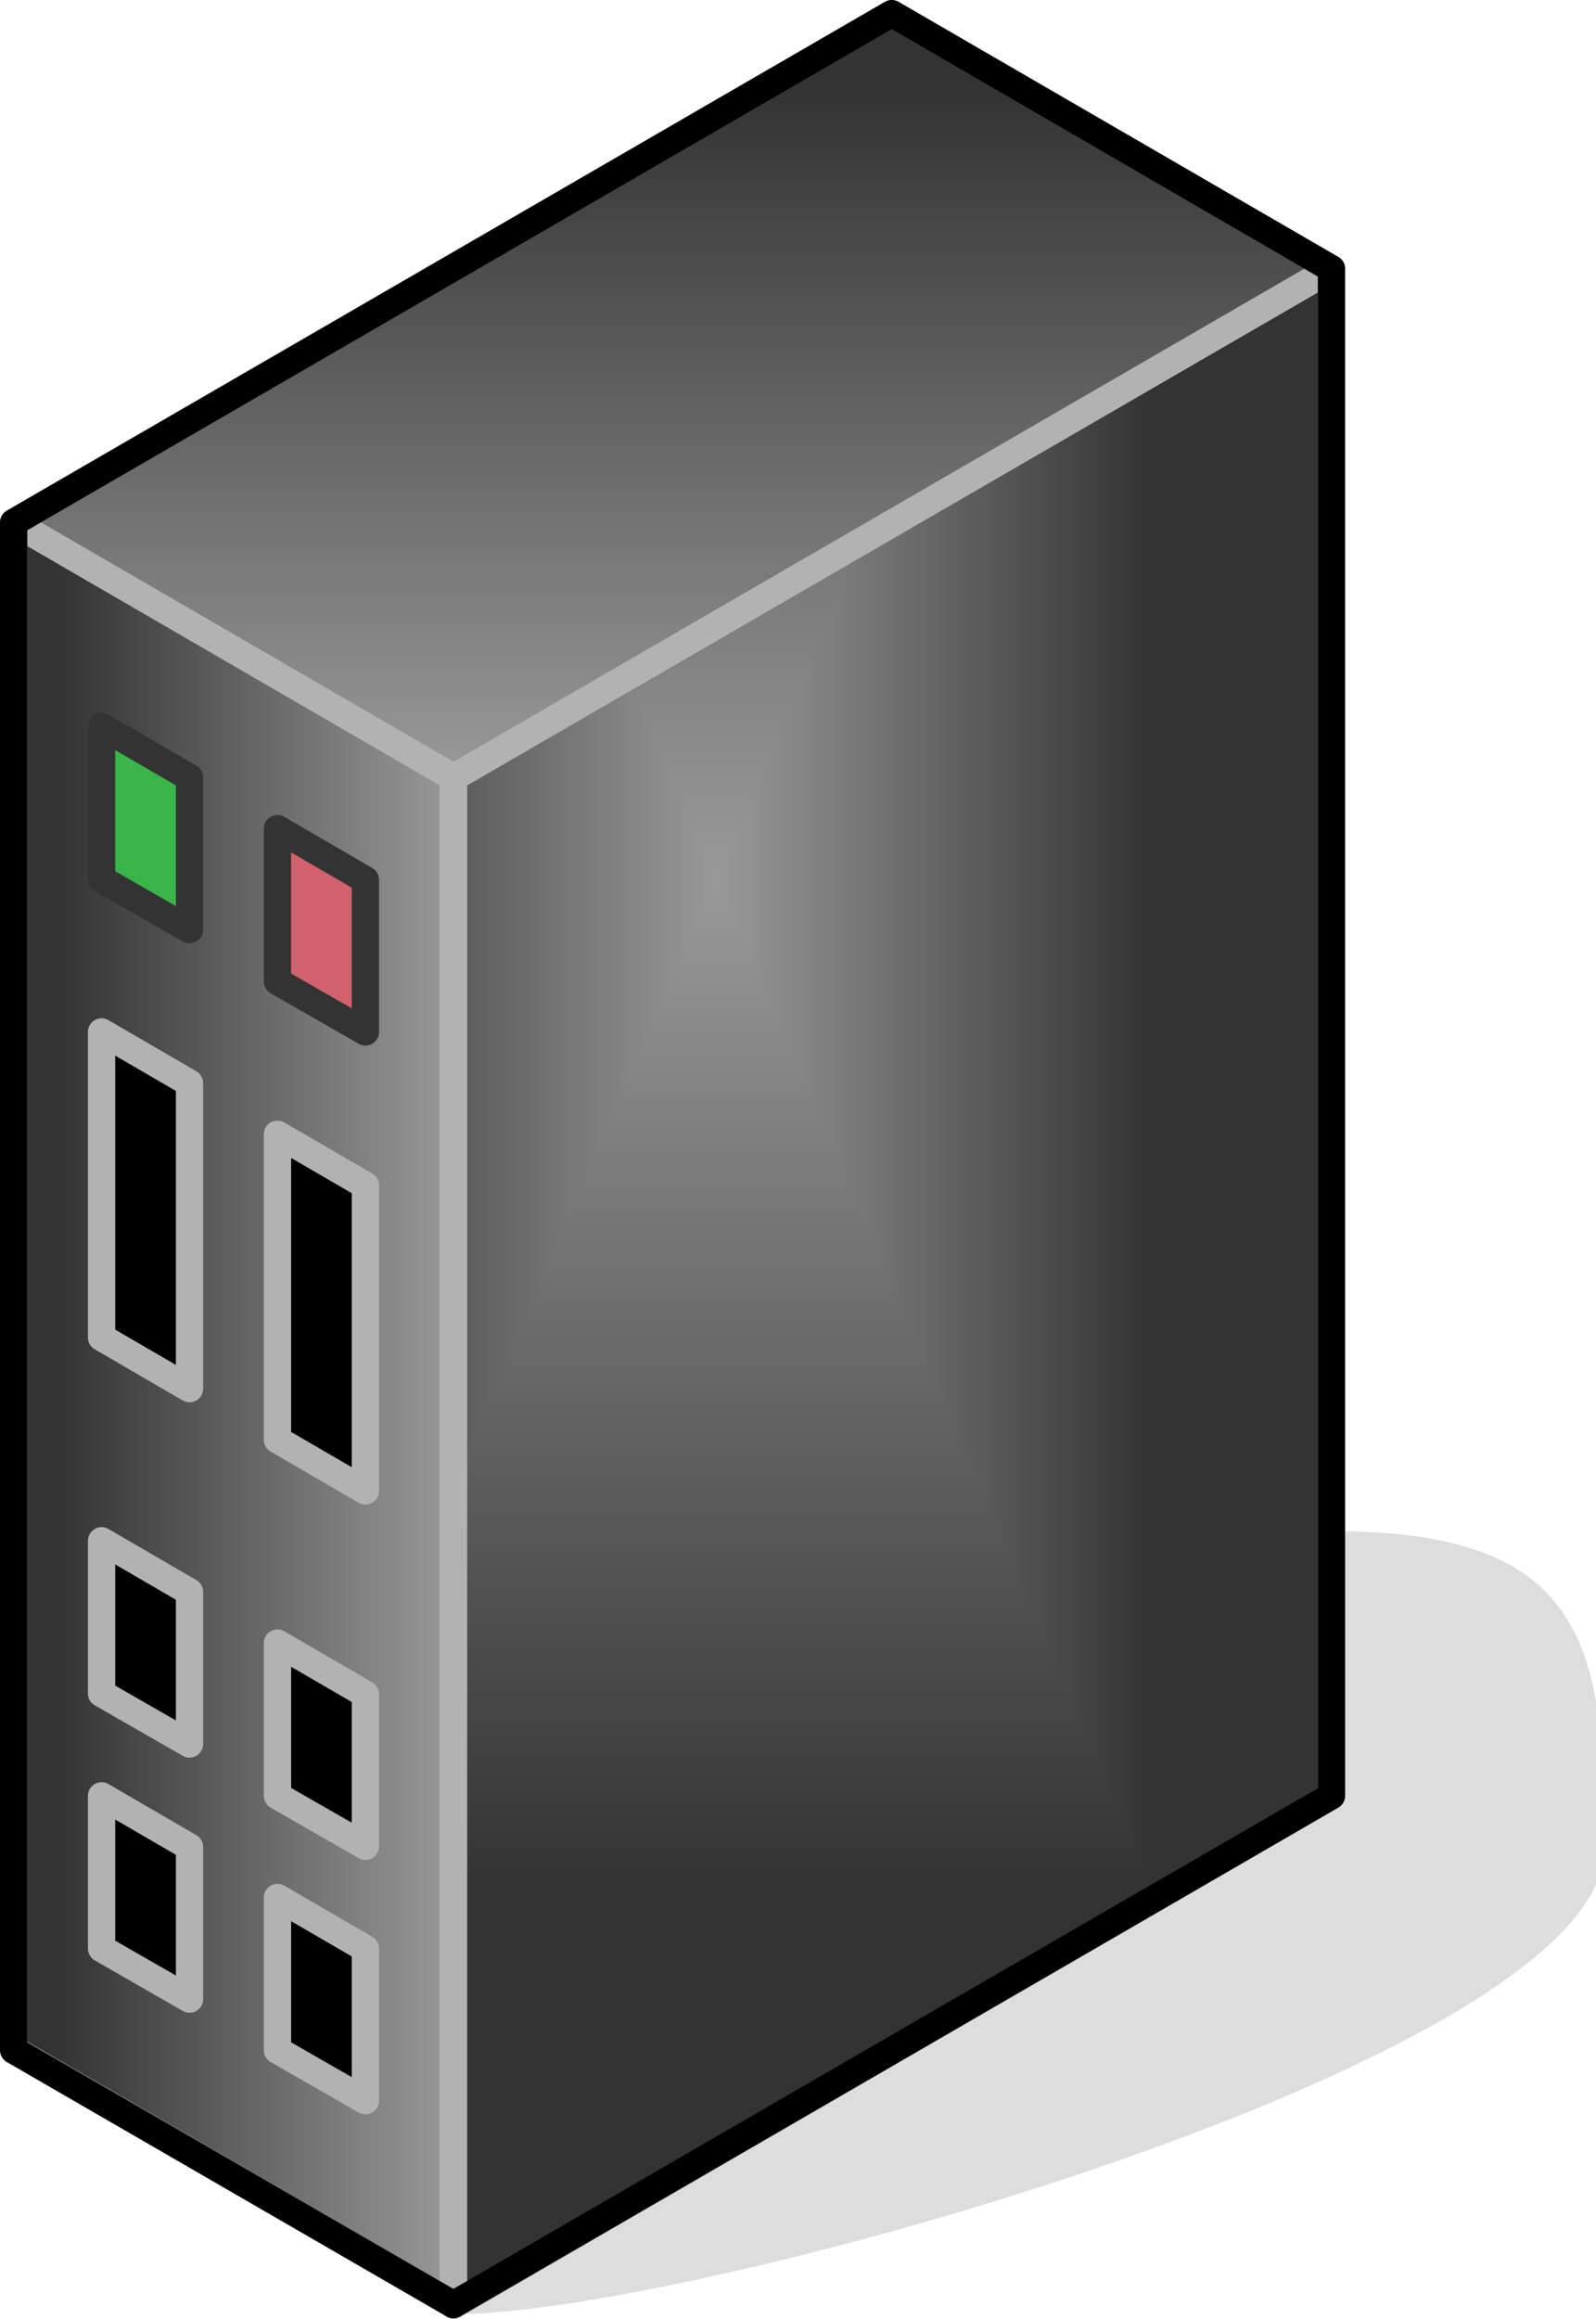 <?xml version="1.0" encoding="UTF-8"?>
<!DOCTYPE svg PUBLIC "-//W3C//DTD SVG 1.1//EN" "http://www.w3.org/Graphics/SVG/1.1/DTD/svg11.dtd">
<svg version="1.2" width="23.41mm" height="34mm" viewBox="14730 6829 2341 3400" preserveAspectRatio="xMidYMid" fill-rule="evenodd" stroke-width="28.222" stroke-linejoin="round" xmlns="http://www.w3.org/2000/svg" xmlns:ooo="http://xml.openoffice.org/svg/export" xmlns:xlink="http://www.w3.org/1999/xlink" xmlns:presentation="http://sun.com/xmlns/staroffice/presentation" xmlns:smil="http://www.w3.org/2001/SMIL20/" xmlns:anim="urn:oasis:names:tc:opendocument:xmlns:animation:1.0" xml:space="preserve">
 <defs class="ClipPathGroup">
  <clipPath id="presentation_clip_path" clipPathUnits="userSpaceOnUse">
   <rect x="14730" y="6829" width="2341" height="3400"/>
  </clipPath>
 </defs>
 <defs class="TextShapeIndex">
  <g ooo:slide="id1" ooo:id-list="id3 id4 id5 id6 id7 id8 id9 id10 id11 id12 id13 id14 id15"/>
 </defs>
 <defs class="EmbeddedBulletChars">
  <g id="bullet-char-template(57356)" transform="scale(0,-0)">
   <path d="M 580,1141 L 1163,571 580,0 -4,571 580,1141 Z"/>
  </g>
  <g id="bullet-char-template(57354)" transform="scale(0,-0)">
   <path d="M 8,1128 L 1137,1128 1137,0 8,0 8,1128 Z"/>
  </g>
  <g id="bullet-char-template(10146)" transform="scale(0,-0)">
   <path d="M 174,0 L 602,739 174,1481 1456,739 174,0 Z M 1358,739 L 309,1346 659,739 1358,739 Z"/>
  </g>
  <g id="bullet-char-template(10132)" transform="scale(0,-0)">
   <path d="M 2015,739 L 1276,0 717,0 1260,543 174,543 174,936 1260,936 717,1481 1274,1481 2015,739 Z"/>
  </g>
  <g id="bullet-char-template(10007)" transform="scale(0,-0)">
   <path d="M 0,-2 C -7,14 -16,27 -25,37 L 356,567 C 262,823 215,952 215,954 215,979 228,992 255,992 264,992 276,990 289,987 310,991 331,999 354,1012 L 381,999 492,748 772,1049 836,1024 860,1049 C 881,1039 901,1025 922,1006 886,937 835,863 770,784 769,783 710,716 594,584 L 774,223 C 774,196 753,168 711,139 L 727,119 C 717,90 699,76 672,76 641,76 570,178 457,381 L 164,-76 C 142,-110 111,-127 72,-127 30,-127 9,-110 8,-76 1,-67 -2,-52 -2,-32 -2,-23 -1,-13 0,-2 Z"/>
  </g>
  <g id="bullet-char-template(10004)" transform="scale(0,-0)">
   <path d="M 285,-33 C 182,-33 111,30 74,156 52,228 41,333 41,471 41,549 55,616 82,672 116,743 169,778 240,778 293,778 328,747 346,684 L 369,508 C 377,444 397,411 428,410 L 1163,1116 C 1174,1127 1196,1133 1229,1133 1271,1133 1292,1118 1292,1087 L 1292,965 C 1292,929 1282,901 1262,881 L 442,47 C 390,-6 338,-33 285,-33 Z"/>
  </g>
  <g id="bullet-char-template(9679)" transform="scale(0,-0)">
   <path d="M 813,0 C 632,0 489,54 383,161 276,268 223,411 223,592 223,773 276,916 383,1023 489,1130 632,1184 813,1184 992,1184 1136,1130 1245,1023 1353,916 1407,772 1407,592 1407,412 1353,268 1245,161 1136,54 992,0 813,0 Z"/>
  </g>
  <g id="bullet-char-template(8226)" transform="scale(0,-0)">
   <path d="M 346,457 C 273,457 209,483 155,535 101,586 74,649 74,723 74,796 101,859 155,911 209,963 273,989 346,989 419,989 480,963 531,910 582,859 608,796 608,723 608,648 583,586 532,535 482,483 420,457 346,457 Z"/>
  </g>
  <g id="bullet-char-template(8211)" transform="scale(0,-0)">
   <path d="M -4,459 L 1135,459 1135,606 -4,606 -4,459 Z"/>
  </g>
 </defs>
 <defs class="TextEmbeddedBitmaps"/>
 <g class="SlideGroup">
  <g>
   <g id="id1" class="Slide" clip-path="url(#presentation_clip_path)">
    <g class="Page">
     <g class="Group">
      <g class="com.sun.star.drawing.ClosedBezierShape">
       <g id="id3">
        <rect class="BoundingBox" stroke="none" fill="none" x="15394" y="9087" width="1678" height="1123"/>
        <path fill="rgb(221,221,221)" stroke="none" d="M 15395,10208 C 15749,10208 17070,9834 17070,9536 17070,9237 17038,9088 16683,9088 16683,9312 15395,9909 15395,10208 Z"/>
        <path fill="none" stroke="rgb(221,221,221)" d="M 15395,10208 C 15749,10208 17070,9834 17070,9536 17070,9237 17038,9088 16683,9088 16683,9312 15395,9909 15395,10208 Z"/>
       </g>
      </g>
      <g class="Group">
       <g class="com.sun.star.drawing.PolyPolygonShape">
        <g id="id4">
         <rect class="BoundingBox" stroke="none" fill="none" x="15375" y="7202" width="1329" height="3028"/>
         <g>
          <defs>
           <pattern id="pattern1" x="15395" y="7223" width="1289" height="2987" patternUnits="userSpaceOnUse">
            <g transform="translate(-15395,-7223)">
             <path fill="rgb(51,51,51)" stroke="none" d="M 15394,7222 L 16684,7222 16684,10210 15394,10210 15394,7222 Z M 15143,6639 L 16419,6639 16419,9597 15143,9597 15143,6639 Z"/>
             <path fill="rgb(52,52,52)" stroke="none" d="M 15143,6639 L 16419,6639 16419,9597 15143,9597 15143,6639 Z M 15149,6654 L 16413,6654 16413,9582 15149,9582 15149,6654 Z"/>
             <path fill="rgb(53,53,53)" stroke="none" d="M 15149,6654 L 16413,6654 16413,9582 15149,9582 15149,6654 Z M 15155,6668 L 16407,6668 16407,9568 15155,9568 15155,6668 Z"/>
             <path fill="rgb(54,54,54)" stroke="none" d="M 15155,6668 L 16407,6668 16407,9568 15155,9568 15155,6668 Z M 15162,6683 L 16400,6683 16400,9553 15162,9553 15162,6683 Z"/>
             <path fill="rgb(55,55,55)" stroke="none" d="M 15162,6683 L 16400,6683 16400,9553 15162,9553 15162,6683 Z M 15168,6698 L 16394,6698 16394,9538 15168,9538 15168,6698 Z"/>
             <path fill="rgb(56,56,56)" stroke="none" d="M 15168,6698 L 16394,6698 16394,9538 15168,9538 15168,6698 Z M 15174,6712 L 16388,6712 16388,9524 15174,9524 15174,6712 Z"/>
             <path fill="rgb(57,57,57)" stroke="none" d="M 15174,6712 L 16388,6712 16388,9524 15174,9524 15174,6712 Z M 15181,6727 L 16381,6727 16381,9509 15181,9509 15181,6727 Z"/>
             <path fill="rgb(58,58,58)" stroke="none" d="M 15181,6727 L 16381,6727 16381,9509 15181,9509 15181,6727 Z M 15187,6742 L 16375,6742 16375,9494 15187,9494 15187,6742 Z"/>
             <path fill="rgb(59,59,59)" stroke="none" d="M 15187,6742 L 16375,6742 16375,9494 15187,9494 15187,6742 Z M 15193,6756 L 16369,6756 16369,9480 15193,9480 15193,6756 Z"/>
             <path fill="rgb(60,60,60)" stroke="none" d="M 15193,6756 L 16369,6756 16369,9480 15193,9480 15193,6756 Z M 15200,6771 L 16362,6771 16362,9465 15200,9465 15200,6771 Z"/>
             <path fill="rgb(61,61,61)" stroke="none" d="M 15200,6771 L 16362,6771 16362,9465 15200,9465 15200,6771 Z M 15206,6786 L 16356,6786 16356,9450 15206,9450 15206,6786 Z"/>
             <path fill="rgb(62,62,62)" stroke="none" d="M 15206,6786 L 16356,6786 16356,9450 15206,9450 15206,6786 Z M 15212,6800 L 16350,6800 16350,9436 15212,9436 15212,6800 Z"/>
             <path fill="rgb(63,63,63)" stroke="none" d="M 15212,6800 L 16350,6800 16350,9436 15212,9436 15212,6800 Z M 15219,6815 L 16343,6815 16343,9421 15219,9421 15219,6815 Z"/>
             <path fill="rgb(64,64,64)" stroke="none" d="M 15219,6815 L 16343,6815 16343,9421 15219,9421 15219,6815 Z M 15225,6830 L 16337,6830 16337,9406 15225,9406 15225,6830 Z"/>
             <path fill="rgb(65,65,65)" stroke="none" d="M 15225,6830 L 16337,6830 16337,9406 15225,9406 15225,6830 Z M 15231,6844 L 16331,6844 16331,9392 15231,9392 15231,6844 Z"/>
             <path fill="rgb(66,66,66)" stroke="none" d="M 15231,6844 L 16331,6844 16331,9392 15231,9392 15231,6844 Z M 15238,6859 L 16324,6859 16324,9377 15238,9377 15238,6859 Z"/>
             <path fill="rgb(67,67,67)" stroke="none" d="M 15238,6859 L 16324,6859 16324,9377 15238,9377 15238,6859 Z M 15244,6874 L 16318,6874 16318,9362 15244,9362 15244,6874 Z"/>
             <path fill="rgb(68,68,68)" stroke="none" d="M 15244,6874 L 16318,6874 16318,9362 15244,9362 15244,6874 Z M 15250,6888 L 16312,6888 16312,9348 15250,9348 15250,6888 Z"/>
             <path fill="rgb(69,69,69)" stroke="none" d="M 15250,6888 L 16312,6888 16312,9348 15250,9348 15250,6888 Z M 15257,6903 L 16305,6903 16305,9333 15257,9333 15257,6903 Z"/>
             <path fill="rgb(70,70,70)" stroke="none" d="M 15257,6903 L 16305,6903 16305,9333 15257,9333 15257,6903 Z M 15263,6918 L 16299,6918 16299,9318 15263,9318 15263,6918 Z"/>
             <path fill="rgb(71,71,71)" stroke="none" d="M 15263,6918 L 16299,6918 16299,9318 15263,9318 15263,6918 Z M 15269,6932 L 16293,6932 16293,9304 15269,9304 15269,6932 Z"/>
             <path fill="rgb(72,72,72)" stroke="none" d="M 15269,6932 L 16293,6932 16293,9304 15269,9304 15269,6932 Z M 15276,6947 L 16286,6947 16286,9289 15276,9289 15276,6947 Z"/>
             <path fill="rgb(73,73,73)" stroke="none" d="M 15276,6947 L 16286,6947 16286,9289 15276,9289 15276,6947 Z M 15282,6961 L 16280,6961 16280,9275 15282,9275 15282,6961 Z"/>
             <path fill="rgb(74,74,74)" stroke="none" d="M 15282,6961 L 16280,6961 16280,9275 15282,9275 15282,6961 Z M 15288,6976 L 16274,6976 16274,9260 15288,9260 15288,6976 Z"/>
             <path fill="rgb(75,75,75)" stroke="none" d="M 15288,6976 L 16274,6976 16274,9260 15288,9260 15288,6976 Z M 15295,6991 L 16267,6991 16267,9245 15295,9245 15295,6991 Z"/>
             <path fill="rgb(76,76,76)" stroke="none" d="M 15295,6991 L 16267,6991 16267,9245 15295,9245 15295,6991 Z M 15301,7005 L 16261,7005 16261,9231 15301,9231 15301,7005 Z"/>
             <path fill="rgb(77,77,77)" stroke="none" d="M 15301,7005 L 16261,7005 16261,9231 15301,9231 15301,7005 Z M 15307,7020 L 16255,7020 16255,9216 15307,9216 15307,7020 Z"/>
             <path fill="rgb(78,78,78)" stroke="none" d="M 15307,7020 L 16255,7020 16255,9216 15307,9216 15307,7020 Z M 15314,7035 L 16248,7035 16248,9201 15314,9201 15314,7035 Z"/>
             <path fill="rgb(79,79,79)" stroke="none" d="M 15314,7035 L 16248,7035 16248,9201 15314,9201 15314,7035 Z M 15320,7049 L 16242,7049 16242,9187 15320,9187 15320,7049 Z"/>
             <path fill="rgb(80,80,80)" stroke="none" d="M 15320,7049 L 16242,7049 16242,9187 15320,9187 15320,7049 Z M 15326,7064 L 16236,7064 16236,9172 15326,9172 15326,7064 Z"/>
             <path fill="rgb(81,81,81)" stroke="none" d="M 15326,7064 L 16236,7064 16236,9172 15326,9172 15326,7064 Z M 15333,7079 L 16229,7079 16229,9157 15333,9157 15333,7079 Z"/>
             <path fill="rgb(82,82,82)" stroke="none" d="M 15333,7079 L 16229,7079 16229,9157 15333,9157 15333,7079 Z M 15339,7093 L 16223,7093 16223,9143 15339,9143 15339,7093 Z"/>
             <path fill="rgb(83,83,83)" stroke="none" d="M 15339,7093 L 16223,7093 16223,9143 15339,9143 15339,7093 Z M 15345,7108 L 16217,7108 16217,9128 15345,9128 15345,7108 Z"/>
             <path fill="rgb(84,84,84)" stroke="none" d="M 15345,7108 L 16217,7108 16217,9128 15345,9128 15345,7108 Z M 15352,7123 L 16210,7123 16210,9113 15352,9113 15352,7123 Z"/>
             <path fill="rgb(85,85,85)" stroke="none" d="M 15352,7123 L 16210,7123 16210,9113 15352,9113 15352,7123 Z M 15358,7137 L 16204,7137 16204,9099 15358,9099 15358,7137 Z"/>
             <path fill="rgb(86,86,86)" stroke="none" d="M 15358,7137 L 16204,7137 16204,9099 15358,9099 15358,7137 Z M 15364,7152 L 16198,7152 16198,9084 15364,9084 15364,7152 Z"/>
             <path fill="rgb(87,87,87)" stroke="none" d="M 15364,7152 L 16198,7152 16198,9084 15364,9084 15364,7152 Z M 15371,7167 L 16191,7167 16191,9069 15371,9069 15371,7167 Z"/>
             <path fill="rgb(88,88,88)" stroke="none" d="M 15371,7167 L 16191,7167 16191,9069 15371,9069 15371,7167 Z M 15376,7181 L 16185,7181 16185,9055 15376,9055 15376,7181 Z"/>
             <path fill="rgb(89,89,89)" stroke="none" d="M 15376,7181 L 16185,7181 16185,9055 15376,9055 15376,7181 Z M 15382,7196 L 16179,7196 16179,9040 15382,9040 15382,7196 Z"/>
             <path fill="rgb(90,90,90)" stroke="none" d="M 15382,7196 L 16179,7196 16179,9040 15382,9040 15382,7196 Z M 15389,7210 L 16172,7210 16172,9025 15389,9025 15389,7210 Z"/>
             <path fill="rgb(91,91,91)" stroke="none" d="M 15389,7210 L 16172,7210 16172,9025 15389,9025 15389,7210 Z M 15395,7224 L 16166,7224 16166,9011 15395,9011 15395,7224 Z"/>
             <path fill="rgb(92,92,92)" stroke="none" d="M 15395,7224 L 16166,7224 16166,9011 15395,9011 15395,7224 Z M 15401,7239 L 16160,7239 16160,8996 15401,8996 15401,7239 Z"/>
             <path fill="rgb(93,93,93)" stroke="none" d="M 15401,7239 L 16160,7239 16160,8996 15401,8996 15401,7239 Z M 15408,7254 L 16153,7254 16153,8981 15408,8981 15408,7254 Z"/>
             <path fill="rgb(94,94,94)" stroke="none" d="M 15408,7254 L 16153,7254 16153,8981 15408,8981 15408,7254 Z M 15414,7268 L 16147,7268 16147,8967 15414,8967 15414,7268 Z"/>
             <path fill="rgb(95,95,95)" stroke="none" d="M 15414,7268 L 16147,7268 16147,8967 15414,8967 15414,7268 Z M 15420,7283 L 16141,7283 16141,8952 15420,8952 15420,7283 Z"/>
             <path fill="rgb(96,96,96)" stroke="none" d="M 15420,7283 L 16141,7283 16141,8952 15420,8952 15420,7283 Z M 15427,7297 L 16134,7297 16134,8938 15427,8938 15427,7297 Z"/>
             <path fill="rgb(97,97,97)" stroke="none" d="M 15427,7297 L 16134,7297 16134,8938 15427,8938 15427,7297 Z M 15433,7312 L 16128,7312 16128,8923 15433,8923 15433,7312 Z"/>
             <path fill="rgb(98,98,98)" stroke="none" d="M 15433,7312 L 16128,7312 16128,8923 15433,8923 15433,7312 Z M 15439,7327 L 16122,7327 16122,8908 15439,8908 15439,7327 Z"/>
             <path fill="rgb(99,99,99)" stroke="none" d="M 15439,7327 L 16122,7327 16122,8908 15439,8908 15439,7327 Z M 15446,7341 L 16115,7341 16115,8894 15446,8894 15446,7341 Z"/>
             <path fill="rgb(100,100,100)" stroke="none" d="M 15446,7341 L 16115,7341 16115,8894 15446,8894 15446,7341 Z M 15452,7356 L 16109,7356 16109,8879 15452,8879 15452,7356 Z"/>
             <path fill="rgb(101,101,101)" stroke="none" d="M 15452,7356 L 16109,7356 16109,8879 15452,8879 15452,7356 Z M 15458,7371 L 16103,7371 16103,8864 15458,8864 15458,7371 Z"/>
             <path fill="rgb(102,102,102)" stroke="none" d="M 15458,7371 L 16103,7371 16103,8864 15458,8864 15458,7371 Z M 15465,7385 L 16096,7385 16096,8850 15465,8850 15465,7385 Z"/>
             <path fill="rgb(103,103,103)" stroke="none" d="M 15465,7385 L 16096,7385 16096,8850 15465,8850 15465,7385 Z M 15471,7400 L 16090,7400 16090,8835 15471,8835 15471,7400 Z"/>
             <path fill="rgb(104,104,104)" stroke="none" d="M 15471,7400 L 16090,7400 16090,8835 15471,8835 15471,7400 Z M 15477,7415 L 16084,7415 16084,8820 15477,8820 15477,7415 Z"/>
             <path fill="rgb(105,105,105)" stroke="none" d="M 15477,7415 L 16084,7415 16084,8820 15477,8820 15477,7415 Z M 15484,7429 L 16077,7429 16077,8806 15484,8806 15484,7429 Z"/>
             <path fill="rgb(106,106,106)" stroke="none" d="M 15484,7429 L 16077,7429 16077,8806 15484,8806 15484,7429 Z M 15490,7444 L 16071,7444 16071,8791 15490,8791 15490,7444 Z"/>
             <path fill="rgb(107,107,107)" stroke="none" d="M 15490,7444 L 16071,7444 16071,8791 15490,8791 15490,7444 Z M 15496,7459 L 16065,7459 16065,8776 15496,8776 15496,7459 Z"/>
             <path fill="rgb(108,108,108)" stroke="none" d="M 15496,7459 L 16065,7459 16065,8776 15496,8776 15496,7459 Z M 15503,7473 L 16058,7473 16058,8762 15503,8762 15503,7473 Z"/>
             <path fill="rgb(109,109,109)" stroke="none" d="M 15503,7473 L 16058,7473 16058,8762 15503,8762 15503,7473 Z M 15509,7488 L 16052,7488 16052,8747 15509,8747 15509,7488 Z"/>
             <path fill="rgb(110,110,110)" stroke="none" d="M 15509,7488 L 16052,7488 16052,8747 15509,8747 15509,7488 Z M 15515,7503 L 16046,7503 16046,8732 15515,8732 15515,7503 Z"/>
             <path fill="rgb(111,111,111)" stroke="none" d="M 15515,7503 L 16046,7503 16046,8732 15515,8732 15515,7503 Z M 15522,7517 L 16039,7517 16039,8718 15522,8718 15522,7517 Z"/>
             <path fill="rgb(112,112,112)" stroke="none" d="M 15522,7517 L 16039,7517 16039,8718 15522,8718 15522,7517 Z M 15528,7532 L 16033,7532 16033,8703 15528,8703 15528,7532 Z"/>
             <path fill="rgb(113,113,113)" stroke="none" d="M 15528,7532 L 16033,7532 16033,8703 15528,8703 15528,7532 Z M 15534,7547 L 16027,7547 16027,8688 15534,8688 15534,7547 Z"/>
             <path fill="rgb(114,114,114)" stroke="none" d="M 15534,7547 L 16027,7547 16027,8688 15534,8688 15534,7547 Z M 15541,7561 L 16020,7561 16020,8674 15541,8674 15541,7561 Z"/>
             <path fill="rgb(115,115,115)" stroke="none" d="M 15541,7561 L 16020,7561 16020,8674 15541,8674 15541,7561 Z M 15547,7576 L 16014,7576 16014,8659 15547,8659 15547,7576 Z"/>
             <path fill="rgb(116,116,116)" stroke="none" d="M 15547,7576 L 16014,7576 16014,8659 15547,8659 15547,7576 Z M 15553,7591 L 16008,7591 16008,8644 15553,8644 15553,7591 Z"/>
             <path fill="rgb(117,117,117)" stroke="none" d="M 15553,7591 L 16008,7591 16008,8644 15553,8644 15553,7591 Z M 15560,7605 L 16001,7605 16001,8630 15560,8630 15560,7605 Z"/>
             <path fill="rgb(118,118,118)" stroke="none" d="M 15560,7605 L 16001,7605 16001,8630 15560,8630 15560,7605 Z M 15566,7620 L 15995,7620 15995,8615 15566,8615 15566,7620 Z"/>
             <path fill="rgb(119,119,119)" stroke="none" d="M 15566,7620 L 15995,7620 15995,8615 15566,8615 15566,7620 Z M 15572,7634 L 15989,7634 15989,8601 15572,8601 15572,7634 Z"/>
             <path fill="rgb(120,120,120)" stroke="none" d="M 15572,7634 L 15989,7634 15989,8601 15572,8601 15572,7634 Z M 15578,7649 L 15983,7649 15983,8586 15578,8586 15578,7649 Z"/>
             <path fill="rgb(121,121,121)" stroke="none" d="M 15578,7649 L 15983,7649 15983,8586 15578,8586 15578,7649 Z M 15585,7664 L 15976,7664 15976,8571 15585,8571 15585,7664 Z"/>
             <path fill="rgb(122,122,122)" stroke="none" d="M 15585,7664 L 15976,7664 15976,8571 15585,8571 15585,7664 Z M 15591,7678 L 15970,7678 15970,8557 15591,8557 15591,7678 Z"/>
             <path fill="rgb(123,123,123)" stroke="none" d="M 15591,7678 L 15970,7678 15970,8557 15591,8557 15591,7678 Z M 15597,7693 L 15964,7693 15964,8542 15597,8542 15597,7693 Z"/>
             <path fill="rgb(124,124,124)" stroke="none" d="M 15597,7693 L 15964,7693 15964,8542 15597,8542 15597,7693 Z M 15604,7708 L 15957,7708 15957,8527 15604,8527 15604,7708 Z"/>
             <path fill="rgb(125,125,125)" stroke="none" d="M 15604,7708 L 15957,7708 15957,8527 15604,8527 15604,7708 Z M 15610,7722 L 15951,7722 15951,8513 15610,8513 15610,7722 Z"/>
             <path fill="rgb(126,126,126)" stroke="none" d="M 15610,7722 L 15951,7722 15951,8513 15610,8513 15610,7722 Z M 15616,7737 L 15945,7737 15945,8498 15616,8498 15616,7737 Z"/>
             <path fill="rgb(127,127,127)" stroke="none" d="M 15616,7737 L 15945,7737 15945,8498 15616,8498 15616,7737 Z M 15623,7752 L 15938,7752 15938,8483 15623,8483 15623,7752 Z"/>
             <path fill="rgb(128,128,128)" stroke="none" d="M 15623,7752 L 15938,7752 15938,8483 15623,8483 15623,7752 Z M 15629,7766 L 15932,7766 15932,8469 15629,8469 15629,7766 Z"/>
             <path fill="rgb(129,129,129)" stroke="none" d="M 15629,7766 L 15932,7766 15932,8469 15629,8469 15629,7766 Z M 15635,7781 L 15926,7781 15926,8454 15635,8454 15635,7781 Z"/>
             <path fill="rgb(130,130,130)" stroke="none" d="M 15635,7781 L 15926,7781 15926,8454 15635,8454 15635,7781 Z M 15642,7796 L 15919,7796 15919,8439 15642,8439 15642,7796 Z"/>
             <path fill="rgb(131,131,131)" stroke="none" d="M 15642,7796 L 15919,7796 15919,8439 15642,8439 15642,7796 Z M 15648,7810 L 15913,7810 15913,8425 15648,8425 15648,7810 Z"/>
             <path fill="rgb(132,132,132)" stroke="none" d="M 15648,7810 L 15913,7810 15913,8425 15648,8425 15648,7810 Z M 15654,7825 L 15907,7825 15907,8410 15654,8410 15654,7825 Z"/>
             <path fill="rgb(133,133,133)" stroke="none" d="M 15654,7825 L 15907,7825 15907,8410 15654,8410 15654,7825 Z M 15661,7840 L 15900,7840 15900,8395 15661,8395 15661,7840 Z"/>
             <path fill="rgb(134,134,134)" stroke="none" d="M 15661,7840 L 15900,7840 15900,8395 15661,8395 15661,7840 Z M 15667,7854 L 15894,7854 15894,8381 15667,8381 15667,7854 Z"/>
             <path fill="rgb(135,135,135)" stroke="none" d="M 15667,7854 L 15894,7854 15894,8381 15667,8381 15667,7854 Z M 15673,7869 L 15888,7869 15888,8366 15673,8366 15673,7869 Z"/>
             <path fill="rgb(136,136,136)" stroke="none" d="M 15673,7869 L 15888,7869 15888,8366 15673,8366 15673,7869 Z M 15680,7884 L 15881,7884 15881,8351 15680,8351 15680,7884 Z"/>
             <path fill="rgb(137,137,137)" stroke="none" d="M 15680,7884 L 15881,7884 15881,8351 15680,8351 15680,7884 Z M 15686,7898 L 15875,7898 15875,8337 15686,8337 15686,7898 Z"/>
             <path fill="rgb(138,138,138)" stroke="none" d="M 15686,7898 L 15875,7898 15875,8337 15686,8337 15686,7898 Z M 15692,7913 L 15869,7913 15869,8322 15692,8322 15692,7913 Z"/>
             <path fill="rgb(139,139,139)" stroke="none" d="M 15692,7913 L 15869,7913 15869,8322 15692,8322 15692,7913 Z M 15699,7928 L 15862,7928 15862,8307 15699,8307 15699,7928 Z"/>
             <path fill="rgb(140,140,140)" stroke="none" d="M 15699,7928 L 15862,7928 15862,8307 15699,8307 15699,7928 Z M 15705,7942 L 15856,7942 15856,8293 15705,8293 15705,7942 Z"/>
             <path fill="rgb(141,141,141)" stroke="none" d="M 15705,7942 L 15856,7942 15856,8293 15705,8293 15705,7942 Z M 15711,7957 L 15850,7957 15850,8278 15711,8278 15711,7957 Z"/>
             <path fill="rgb(142,142,142)" stroke="none" d="M 15711,7957 L 15850,7957 15850,8278 15711,8278 15711,7957 Z M 15718,7971 L 15843,7971 15843,8264 15718,8264 15718,7971 Z"/>
             <path fill="rgb(143,143,143)" stroke="none" d="M 15718,7971 L 15843,7971 15843,8264 15718,8264 15718,7971 Z M 15724,7986 L 15837,7986 15837,8249 15724,8249 15724,7986 Z"/>
             <path fill="rgb(144,144,144)" stroke="none" d="M 15724,7986 L 15837,7986 15837,8249 15724,8249 15724,7986 Z M 15730,8001 L 15831,8001 15831,8234 15730,8234 15730,8001 Z"/>
             <path fill="rgb(145,145,145)" stroke="none" d="M 15730,8001 L 15831,8001 15831,8234 15730,8234 15730,8001 Z M 15737,8015 L 15824,8015 15824,8220 15737,8220 15737,8015 Z"/>
             <path fill="rgb(146,146,146)" stroke="none" d="M 15737,8015 L 15824,8015 15824,8220 15737,8220 15737,8015 Z M 15743,8030 L 15818,8030 15818,8205 15743,8205 15743,8030 Z"/>
             <path fill="rgb(147,147,147)" stroke="none" d="M 15743,8030 L 15818,8030 15818,8205 15743,8205 15743,8030 Z M 15749,8045 L 15812,8045 15812,8190 15749,8190 15749,8045 Z"/>
             <path fill="rgb(148,148,148)" stroke="none" d="M 15749,8045 L 15812,8045 15812,8190 15749,8190 15749,8045 Z M 15756,8059 L 15805,8059 15805,8176 15756,8176 15756,8059 Z"/>
             <path fill="rgb(149,149,149)" stroke="none" d="M 15756,8059 L 15805,8059 15805,8176 15756,8176 15756,8059 Z M 15762,8074 L 15799,8074 15799,8161 15762,8161 15762,8074 Z"/>
             <path fill="rgb(150,150,150)" stroke="none" d="M 15762,8074 L 15799,8074 15799,8161 15762,8161 15762,8074 Z M 15768,8089 L 15793,8089 15793,8146 15768,8146 15768,8089 Z"/>
             <path fill="rgb(151,151,151)" stroke="none" d="M 15768,8089 L 15793,8089 15793,8146 15768,8146 15768,8089 Z M 15775,8103 L 15786,8103 15786,8132 15775,8132 15775,8103 Z"/>
             <path fill="rgb(153,153,153)" stroke="none" d="M 15775,8103 L 15786,8103 15786,8132 15775,8132 15775,8103 Z"/>
            </g>
           </pattern>
          </defs>
          <path style="fill:url(#pattern1)" d="M 15395,10209 L 15395,7969 16683,7223 16683,9462 15395,10209 Z"/>
         </g>
         <path fill="none" stroke="rgb(178,178,178)" stroke-width="40" stroke-linejoin="round" d="M 15395,10209 L 15395,7969 16683,7223 16683,9462 15395,10209 Z"/>
        </g>
       </g>
       <g class="com.sun.star.drawing.PolyPolygonShape">
        <g id="id5">
         <rect class="BoundingBox" stroke="none" fill="none" x="14730" y="6829" width="1974" height="1161"/>
         <g>
          <defs>
           <linearGradient id="gradient1" x1="15716" y1="6849" x2="15716" y2="7969" gradientUnits="userSpaceOnUse">
            <stop offset="0.1" style="stop-color:rgb(51,51,51)"/>
            <stop offset="1" style="stop-color:rgb(153,153,153)"/>
           </linearGradient>
          </defs>
          <path style="fill:url(#gradient1)" d="M 15395,7969 L 14750,7595 16038,6849 16683,7223 15395,7969 Z"/>
         </g>
         <path fill="none" stroke="rgb(178,178,178)" stroke-width="40" stroke-linejoin="round" d="M 15395,7969 L 14750,7595 16038,6849 16683,7223 15395,7969 Z"/>
        </g>
       </g>
       <g class="com.sun.star.drawing.PolyPolygonShape">
        <g id="id6">
         <rect class="BoundingBox" stroke="none" fill="none" x="14729" y="7575" width="687" height="2654"/>
         <g>
          <defs>
           <linearGradient id="gradient2" x1="14749" y1="8901" x2="15396" y2="8901" gradientUnits="userSpaceOnUse">
            <stop offset="0.1" style="stop-color:rgb(51,51,51)"/>
            <stop offset="1" style="stop-color:rgb(153,153,153)"/>
           </linearGradient>
          </defs>
          <path style="fill:url(#gradient2)" d="M 14750,9834 L 14750,7595 15395,7969 15395,10208 14750,9834 Z"/>
         </g>
         <path fill="none" stroke="rgb(178,178,178)" stroke-width="40" stroke-linejoin="round" d="M 14750,9834 L 14750,7595 15395,7969 15395,10208 14750,9834 Z"/>
        </g>
       </g>
       <g class="com.sun.star.drawing.PolyPolygonShape">
        <g id="id7">
         <rect class="BoundingBox" stroke="none" fill="none" x="14730" y="6829" width="1974" height="3401"/>
         <path fill="none" stroke="rgb(0,0,0)" stroke-width="40" stroke-linejoin="round" d="M 14750,9835 L 14750,7595 16038,6849 16683,7223 16683,9462 15395,10208 14750,9835 Z"/>
        </g>
       </g>
       <g class="com.sun.star.drawing.PolyPolygonShape">
        <g id="id8">
         <rect class="BoundingBox" stroke="none" fill="none" x="14859" y="9442" width="170" height="339"/>
         <path fill="rgb(0,0,0)" stroke="none" d="M 14879,9686 L 14879,9462 15008,9537 15008,9760 14879,9686 Z"/>
         <path fill="none" stroke="rgb(178,178,178)" stroke-width="40" stroke-linejoin="round" d="M 14879,9686 L 14879,9462 15008,9537 15008,9760 14879,9686 Z"/>
        </g>
       </g>
       <g class="com.sun.star.drawing.PolyPolygonShape">
        <g id="id9">
         <rect class="BoundingBox" stroke="none" fill="none" x="15117" y="9591" width="170" height="339"/>
         <path fill="rgb(0,0,0)" stroke="none" d="M 15137,9835 L 15137,9611 15266,9686 15266,9909 15137,9835 Z"/>
         <path fill="none" stroke="rgb(178,178,178)" stroke-width="40" stroke-linejoin="round" d="M 15137,9835 L 15137,9611 15266,9686 15266,9909 15137,9835 Z"/>
        </g>
       </g>
       <g class="com.sun.star.drawing.PolyPolygonShape">
        <g id="id10">
         <rect class="BoundingBox" stroke="none" fill="none" x="14859" y="9068" width="170" height="339"/>
         <path fill="rgb(0,0,0)" stroke="none" d="M 14879,9312 L 14879,9088 15008,9163 15008,9386 14879,9312 Z"/>
         <path fill="none" stroke="rgb(178,178,178)" stroke-width="40" stroke-linejoin="round" d="M 14879,9312 L 14879,9088 15008,9163 15008,9386 14879,9312 Z"/>
        </g>
       </g>
       <g class="com.sun.star.drawing.PolyPolygonShape">
        <g id="id11">
         <rect class="BoundingBox" stroke="none" fill="none" x="15117" y="9218" width="170" height="339"/>
         <path fill="rgb(0,0,0)" stroke="none" d="M 15137,9462 L 15137,9238 15266,9313 15266,9536 15137,9462 Z"/>
         <path fill="none" stroke="rgb(178,178,178)" stroke-width="40" stroke-linejoin="round" d="M 15137,9462 L 15137,9238 15266,9313 15266,9536 15137,9462 Z"/>
        </g>
       </g>
       <g class="com.sun.star.drawing.PolyPolygonShape">
        <g id="id12">
         <rect class="BoundingBox" stroke="none" fill="none" x="15117" y="8471" width="170" height="565"/>
         <path fill="rgb(0,0,0)" stroke="none" d="M 15137,8940 L 15137,8492 15266,8567 15266,9015 15137,8940 Z"/>
         <path fill="none" stroke="rgb(178,178,178)" stroke-width="40" stroke-linejoin="round" d="M 15137,8940 L 15137,8492 15266,8567 15266,9015 15137,8940 Z"/>
        </g>
       </g>
       <g class="com.sun.star.drawing.PolyPolygonShape">
        <g id="id13">
         <rect class="BoundingBox" stroke="none" fill="none" x="14859" y="8321" width="170" height="565"/>
         <path fill="rgb(0,0,0)" stroke="none" d="M 14879,8790 L 14879,8342 15008,8417 15008,8865 14879,8790 Z"/>
         <path fill="none" stroke="rgb(178,178,178)" stroke-width="40" stroke-linejoin="round" d="M 14879,8790 L 14879,8342 15008,8417 15008,8865 14879,8790 Z"/>
        </g>
       </g>
       <g class="com.sun.star.drawing.PolyPolygonShape">
        <g id="id14">
         <rect class="BoundingBox" stroke="none" fill="none" x="14859" y="7874" width="170" height="339"/>
         <path fill="rgb(57,181,74)" stroke="none" d="M 14879,8118 L 14879,7894 15008,7969 15008,8192 14879,8118 Z"/>
         <path fill="none" stroke="rgb(51,51,51)" stroke-width="40" stroke-linejoin="round" d="M 14879,8118 L 14879,7894 15008,7969 15008,8192 14879,8118 Z"/>
        </g>
       </g>
       <g class="com.sun.star.drawing.PolyPolygonShape">
        <g id="id15">
         <rect class="BoundingBox" stroke="none" fill="none" x="15117" y="8024" width="170" height="339"/>
         <path fill="rgb(209,97,108)" stroke="none" d="M 15137,8268 L 15137,8044 15266,8119 15266,8342 15137,8268 Z"/>
         <path fill="none" stroke="rgb(51,51,51)" stroke-width="40" stroke-linejoin="round" d="M 15137,8268 L 15137,8044 15266,8119 15266,8342 15137,8268 Z"/>
        </g>
       </g>
      </g>
     </g>
    </g>
   </g>
  </g>
 </g>
</svg>